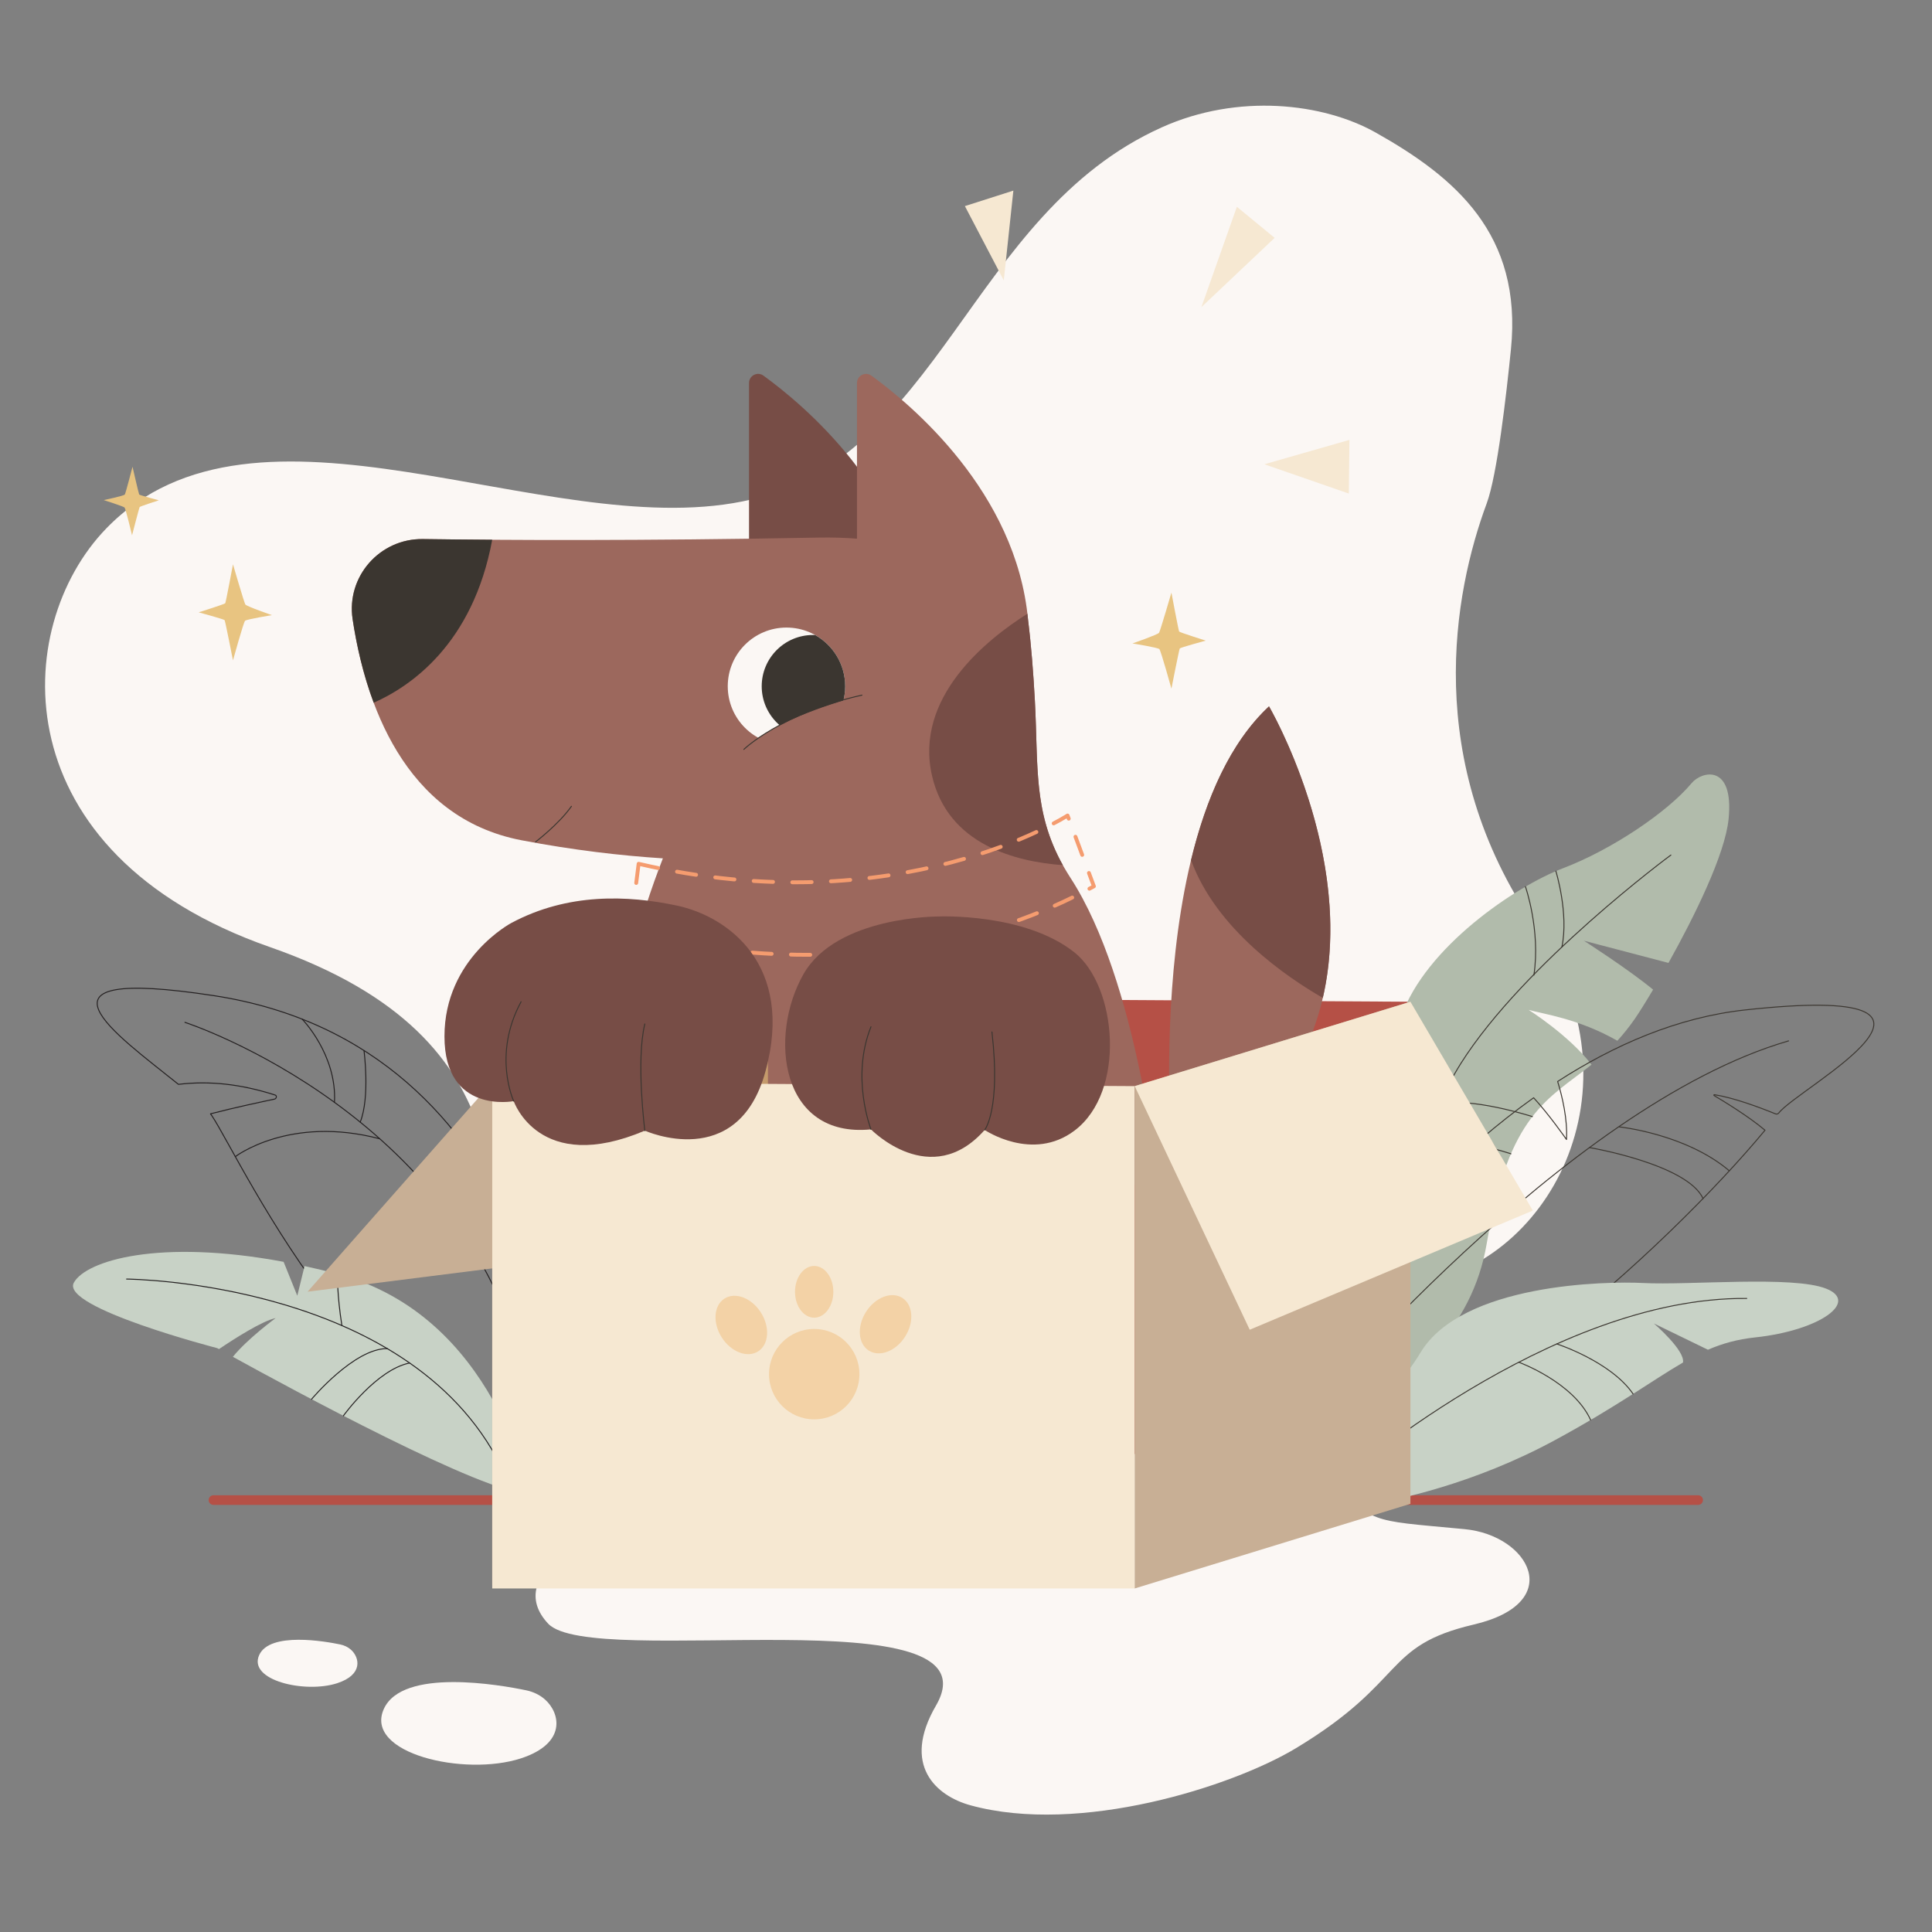 <?xml version="1.0" encoding="utf-8"?>
<!-- Generator: Adobe Illustrator 23.0.1, SVG Export Plug-In . SVG Version: 6.00 Build 0)  -->
<svg version="1.1" xmlns="http://www.w3.org/2000/svg" xmlns:xlink="http://www.w3.org/1999/xlink" x="0px" y="0px"
	 viewBox="0 0 2000 2000" style="enable-background:new 0 0 2000 2000;" xml:space="preserve">
<rect x="0" y="0" width="2000" height="2000" fill="#808080" stroke="none"/>
<style type="text/css">
	.st0{fill:#FBF7F4;}
	.st1{fill:#E8C481;}
	.st2{fill:#B1BBAB;}
	.st3{fill:#C88C7C;}
	.st4{fill:#9C685D;}
	.st5{fill:#C8D2C6;}
	.st6{fill:#774D46;}
	.st7{fill:none;stroke:#3B3630;stroke-width:2;stroke-linecap:round;stroke-linejoin:round;stroke-miterlimit:10;}
	.st8{fill:#3B3630;}
	.st9{fill:none;stroke:#3B3630;stroke-linecap:round;stroke-linejoin:round;stroke-miterlimit:10;}
	.st10{fill:#F3D2A6;}
	.st11{fill:#B55046;}
	.st12{fill:#F6E8D2;}
	.st13{fill:#C8AF95;}
	.st14{fill:none;stroke:#C8AF95;stroke-width:2;stroke-miterlimit:10;stroke-dasharray:20;}
	.st15{fill:none;stroke:#B55046;stroke-width:10;stroke-linecap:round;stroke-linejoin:round;stroke-miterlimit:10;}
	.st16{fill:none;stroke:#C88C7C;stroke-width:4;stroke-miterlimit:10;}
	.st17{fill:none;stroke:#C88C7C;stroke-width:10;stroke-miterlimit:10;}
	.st18{opacity:0.59;}
	.st19{fill:none;stroke:#B55046;stroke-width:2;stroke-miterlimit:10;}
	.st20{fill:none;stroke:#B55046;stroke-width:2;stroke-miterlimit:10;stroke-dasharray:21.147,21.147;}
	.st21{fill:none;stroke:#B55046;stroke-width:2;stroke-miterlimit:10;stroke-dasharray:22.175,22.175;}
	.st22{fill:none;stroke:#B55046;stroke-width:2;stroke-miterlimit:10;stroke-dasharray:24.298,24.298;}
	.st23{fill:none;stroke:#B55046;stroke-width:2;stroke-miterlimit:10;stroke-dasharray:18.158,18.158;}
	.st24{fill:none;stroke:#B55046;stroke-width:2;stroke-miterlimit:10;stroke-dasharray:20.105,20.105;}
	.st25{fill:none;stroke:#B55046;stroke-width:2;stroke-miterlimit:10;stroke-dasharray:19.018,19.018;}
	.st26{fill:none;stroke:#B55046;stroke-width:2;stroke-miterlimit:10;stroke-dasharray:20.067,20.067;}
	.st27{fill:none;stroke:#B55046;stroke-width:2;stroke-miterlimit:10;stroke-dasharray:20.489,20.489;}
	.st28{fill:none;stroke:#B55046;stroke-width:2;stroke-miterlimit:10;stroke-dasharray:19.799,19.799;}
	.st29{fill:none;stroke:#9C685D;stroke-width:6;stroke-linejoin:bevel;stroke-miterlimit:10;}
	.st30{fill:none;stroke:#9C685D;stroke-width:4;stroke-linejoin:round;stroke-miterlimit:10;}
	.st31{fill:none;stroke:#3B3630;stroke-width:2;stroke-miterlimit:10;}
	.st32{fill:none;stroke:#3B3630;stroke-width:4;stroke-linecap:round;stroke-linejoin:round;stroke-miterlimit:10;}
	.st33{fill:none;stroke:#9C685D;stroke-width:2;stroke-linecap:round;stroke-linejoin:round;stroke-miterlimit:10;}
	.st34{fill:none;stroke:#9C685D;stroke-width:2;stroke-linejoin:round;stroke-miterlimit:10;}
	.st35{fill:none;stroke:#774D46;stroke-linecap:round;stroke-linejoin:round;stroke-miterlimit:10;}
	.st36{fill:#2B2326;}
	.st37{fill:none;stroke:#231F20;stroke-linecap:round;stroke-linejoin:round;stroke-miterlimit:10;}
	.st38{fill:none;stroke:#B55046;stroke-width:2;stroke-miterlimit:10;stroke-dasharray:20.767,20.767;}
	.st39{fill:none;stroke:#B55046;stroke-width:2;stroke-miterlimit:10;stroke-dasharray:20.297,20.297;}
	.st40{fill:none;stroke:#B55046;stroke-width:2;stroke-miterlimit:10;stroke-dasharray:19.642,19.642;}
	.st41{fill:none;stroke:#B55046;stroke-width:2;stroke-miterlimit:10;stroke-dasharray:19.352,19.352;}
	.st42{fill:none;stroke:#B55046;stroke-width:2;stroke-miterlimit:10;stroke-dasharray:20.273,20.273;}
	.st43{fill:none;stroke:#3C2415;stroke-width:2;stroke-miterlimit:10;}
	.st44{fill:none;stroke:#3C2415;stroke-width:4;stroke-linecap:round;stroke-linejoin:round;stroke-miterlimit:10;}
	.st45{fill:#3C2415;}
	.st46{fill:#594A42;}
	.st47{fill:#F59C6F;}
	.st48{fill:#A26C60;}
	.st49{fill:none;stroke:#C88C7C;stroke-width:4;stroke-linecap:round;stroke-linejoin:round;stroke-miterlimit:10;}
	.st50{fill:none;stroke:#E9D0CB;stroke-width:6;stroke-miterlimit:10;}
	.st51{fill:none;stroke:#B1BBAB;stroke-width:6;stroke-linecap:round;stroke-linejoin:round;stroke-miterlimit:10;}
	.st52{fill:none;stroke:#E8C481;stroke-linecap:round;stroke-linejoin:round;stroke-miterlimit:10;}
	.st53{fill:none;stroke:#C88C7C;stroke-width:2;stroke-linecap:round;stroke-linejoin:round;stroke-miterlimit:10;}
	.st54{opacity:0.6;}
	.st55{fill:none;stroke:#FBF7F4;stroke-width:2;stroke-linecap:round;stroke-linejoin:round;}
	.st56{fill:none;stroke:#FBF7F4;stroke-width:2;stroke-linecap:round;stroke-linejoin:round;stroke-dasharray:19.232,19.232;}
	.st57{fill:none;stroke:#FBF7F4;stroke-width:2;stroke-linecap:round;stroke-linejoin:round;stroke-dasharray:19.121,19.121;}
	.st58{fill:none;stroke:#FBF7F4;stroke-width:2;stroke-linecap:round;stroke-linejoin:round;stroke-dasharray:12.279,12.279;}
	.st59{fill:none;stroke:#FBF7F4;stroke-width:2;stroke-linecap:round;stroke-linejoin:round;stroke-dasharray:13.653,13.653;}
	.st60{fill:none;stroke:#FBF7F4;stroke-width:2;stroke-linecap:round;stroke-linejoin:round;stroke-dasharray:19.486,19.486;}
	.st61{fill:none;stroke:#FBF7F4;stroke-width:2;stroke-linecap:round;stroke-linejoin:round;stroke-dasharray:18.655,18.655;}
	.st62{fill:none;stroke:#FBF7F4;stroke-width:2;stroke-linecap:round;stroke-linejoin:round;stroke-dasharray:18.767,18.767;}
	.st63{fill:none;stroke:#FBF7F4;stroke-width:2;stroke-linecap:round;stroke-linejoin:round;stroke-dasharray:21.284,21.284;}
	.st64{fill:none;stroke:#FBF7F4;stroke-width:2;stroke-linecap:round;stroke-linejoin:round;stroke-dasharray:24.985,24.985;}
	.st65{fill:none;stroke:#FBF7F4;stroke-width:2;stroke-linecap:round;stroke-linejoin:round;stroke-dasharray:14.135,14.135;}
	.st66{fill:none;stroke:#FBF7F4;stroke-width:2;stroke-linecap:round;stroke-linejoin:round;stroke-dasharray:20.138,20.138;}
	.st67{fill:none;stroke:#FBF7F4;stroke-width:2;stroke-linecap:round;stroke-linejoin:round;stroke-dasharray:21.976,21.976;}
	.st68{fill:none;stroke:#FBF7F4;stroke-width:2;stroke-linecap:round;stroke-linejoin:round;stroke-dasharray:21.826,21.826;}
	.st69{fill:none;stroke:#FBF7F4;stroke-width:2;stroke-linecap:round;stroke-linejoin:round;stroke-dasharray:24.072,24.072;}
	
		.st70{opacity:0.6;fill:none;stroke:#FBF7F4;stroke-width:2;stroke-linecap:round;stroke-linejoin:round;stroke-miterlimit:10;stroke-dasharray:20;}
	.st71{fill:none;stroke:#F3D2A6;stroke-width:3;stroke-miterlimit:10;stroke-dasharray:12;}
	.st72{fill:none;stroke:#E9D0CB;stroke-width:4;stroke-miterlimit:10;}
	.st73{fill:none;stroke:#3B3630;stroke-width:3;stroke-linecap:round;stroke-linejoin:round;stroke-miterlimit:10;}
	
		.st74{fill:none;stroke:#F6E8D2;stroke-width:4;stroke-linecap:round;stroke-linejoin:round;stroke-miterlimit:10;stroke-dasharray:20;}
	.st75{fill:none;stroke:#3B3630;stroke-width:10;stroke-linecap:round;stroke-linejoin:round;stroke-miterlimit:10;}
	.st76{fill:#949B8F;}
	.st77{fill:none;stroke:#FBF7F4;stroke-width:4;stroke-linecap:round;stroke-linejoin:round;}
	.st78{fill:none;stroke:#FBF7F4;stroke-width:4;stroke-linecap:round;stroke-linejoin:round;stroke-dasharray:19.539,19.539;}
	.st79{fill:none;stroke:#FBF7F4;stroke-width:4;stroke-linecap:round;stroke-linejoin:round;stroke-dasharray:22.298,22.298;}
	.st80{fill:none;stroke:#FBF7F4;stroke-width:4;stroke-linecap:round;stroke-linejoin:round;stroke-dasharray:25.182,25.182;}
	.st81{fill:none;stroke:#FBF7F4;stroke-width:4;stroke-linecap:round;stroke-linejoin:round;stroke-dasharray:19.529,19.529;}
	.st82{fill:none;stroke:#FBF7F4;stroke-width:4;stroke-linecap:round;stroke-linejoin:round;stroke-dasharray:18.862,18.862;}
	.st83{fill:none;stroke:#FBF7F4;stroke-width:4;stroke-linecap:round;stroke-linejoin:round;stroke-dasharray:12.14,12.14;}
	.st84{fill:none;stroke:#FBF7F4;stroke-width:4;stroke-linecap:round;stroke-linejoin:round;stroke-dasharray:16.039,16.039;}
	.st85{fill:none;stroke:#FBF7F4;stroke-width:4;stroke-linecap:round;stroke-linejoin:round;stroke-dasharray:20.253,20.253;}
	.st86{fill:none;stroke:#FBF7F4;stroke-width:4;stroke-linecap:round;stroke-linejoin:round;stroke-dasharray:19.54,19.54;}
	.st87{fill:none;stroke:#3B3630;stroke-width:2;stroke-linejoin:round;stroke-miterlimit:10;}
	.st88{fill:none;stroke:#3B3630;stroke-width:5;stroke-linecap:round;stroke-linejoin:round;stroke-miterlimit:10;}
	.st89{fill:none;stroke:#3B3630;stroke-width:4;stroke-linecap:round;stroke-linejoin:round;}
	.st90{fill:none;stroke:#3B3630;stroke-width:4;stroke-linecap:round;stroke-linejoin:round;stroke-dasharray:11.906,11.906;}
	.st91{fill:none;stroke:#3B3630;stroke-width:4;stroke-linecap:round;stroke-linejoin:round;stroke-dasharray:12.052,12.052;}
	.st92{fill:none;stroke:#3B3630;stroke-width:4;stroke-linecap:round;stroke-linejoin:round;stroke-dasharray:12.118,12.118;}
	.st93{fill:none;stroke:#3B3630;stroke-width:4;stroke-linecap:round;stroke-linejoin:round;stroke-dasharray:12.231,12.231;}
	.st94{fill:none;stroke:#3B3630;stroke-width:4;stroke-linecap:round;stroke-linejoin:round;stroke-dasharray:12.056,12.056;}
	.st95{fill:none;stroke:#9C685D;stroke-width:4;stroke-linecap:round;stroke-linejoin:round;stroke-miterlimit:10;}
	.st96{fill:none;stroke:#3B3630;stroke-width:16;stroke-miterlimit:10;}
	.st97{fill:none;stroke:#3B3630;stroke-miterlimit:10;}
	
		.st98{fill:none;stroke:#F59C6F;stroke-width:4;stroke-linecap:round;stroke-linejoin:round;stroke-miterlimit:10;stroke-dasharray:20;}
	.st99{fill:#C49A6C;}
	.st100{opacity:0.48;fill:#F6E8D2;}
	.st101{fill:none;stroke:#B55046;stroke-miterlimit:10;}
	.st102{fill:none;stroke:#B55046;stroke-miterlimit:10;stroke-dasharray:11.968,11.968;}
	.st103{fill:none;stroke:#231F20;stroke-width:2;stroke-linecap:round;stroke-linejoin:round;stroke-miterlimit:10;}
	.st104{fill:#9FAF9E;}
	.st105{opacity:0.5;fill:#F6E8D2;}
	.st106{fill:none;stroke:#F59C6F;stroke-width:2;stroke-linecap:round;stroke-linejoin:round;}
	.st107{fill:none;stroke:#F59C6F;stroke-width:2;stroke-linecap:round;stroke-linejoin:round;stroke-dasharray:22.879,22.879;}
	.st108{fill:none;stroke:#F59C6F;stroke-width:2;stroke-linecap:round;stroke-linejoin:round;stroke-dasharray:17.346,17.346;}
	.st109{fill:none;stroke:#F59C6F;stroke-width:2;stroke-linecap:round;stroke-linejoin:round;stroke-dasharray:19.477,19.477;}
	.st110{fill:none;stroke:#F59C6F;stroke-width:2;stroke-linecap:round;stroke-linejoin:round;stroke-dasharray:16.99,16.99;}
	.st111{fill:none;stroke:#F59C6F;stroke-width:2;stroke-linecap:round;stroke-linejoin:round;stroke-dasharray:20.587,20.587;}
	.st112{fill:none;stroke:#F59C6F;stroke-width:2;stroke-linecap:round;stroke-linejoin:round;stroke-dasharray:22.645,22.645;}
	.st113{fill:none;stroke:#F59C6F;stroke-width:2;stroke-linecap:round;stroke-linejoin:round;stroke-dasharray:20.318,20.318;}
	.st114{fill:none;stroke:#F59C6F;stroke-width:2;stroke-linecap:round;stroke-linejoin:round;stroke-dasharray:18.019,18.019;}
	.st115{fill:none;stroke:#F59C6F;stroke-width:2;stroke-linecap:round;stroke-linejoin:round;stroke-dasharray:22.915,22.915;}
	.st116{fill:none;stroke:#F59C6F;stroke-width:2;stroke-linecap:round;stroke-linejoin:round;stroke-dasharray:21.71,21.71;}
	.st117{fill:none;stroke:#F59C6F;stroke-width:2;stroke-linecap:round;stroke-linejoin:round;stroke-dasharray:25.058,25.058;}
	.st118{fill:none;stroke:#F59C6F;stroke-width:2;stroke-linecap:round;stroke-linejoin:round;stroke-dasharray:20.043,20.043;}
	.st119{fill:#BAA695;}
</style>
<g id="_x31_2">
</g>
<g id="_x31_1">
</g>
<g id="_x31_0">
</g>
<g id="_x30_9">
</g>
<g id="_x30_8">
</g>
<g id="_x30_7">
</g>
<g id="_x30_6">
</g>
<g id="_x30_5">
</g>
<g id="_x30_4">
</g>
<g id="_x30_3">
	<path class="st0" d="M1564.11,361.69c12.11-119.55-58.18-178.47-140.05-224.5c-54.41-30.59-142.46-40.82-221.32-5.39
		c-200.35,90-228.72,345.92-434.29,387.3c-205.57,41.38-502.97-132.26-658.33,27.83C10.66,649.4,1.58,883.39,279.6,980.47
		s218.95,280.57,248.32,394.54c29.37,113.97,189.21,250.02,419.74,105.49s379.85-136.13,515.37-151.6
		c135.52-15.47,243.17-198.87,125.98-370.08s-84.12-345.52-50.01-437.6C1549.9,491.81,1559.29,409.21,1564.11,361.69z"/>
	<polygon class="st11" points="794.96,1033.01 794.96,1557.02 1460.07,1557.02 1460.07,1037 	"/>
	<g>
		<g>
			<path class="st6" d="M775.38,607.3V396.48c0-7.68,8.7-12.14,14.92-7.64c40.47,29.3,150.13,120.26,162.2,252.96
				C967.34,804.91,775.38,607.3,775.38,607.3z"/>
			<path class="st4" d="M1108.27,908.92c-39.86-61.51-33.01-110.5-36.98-183.69c-1.53-28.29-3.77-57.21-7.03-83.43
				c-12.07-132.7-121.72-223.65-162.2-252.95c-6.22-4.5-14.92-0.04-14.92,7.64l0,161.16c-12.53-1-25.69-1.4-39.52-1.14
				c-186.02,3.48-328.14,2.67-409.88,1.54c-44.59-0.62-79.36,38.82-72.71,82.91c12.75,84.59,52.53,205.5,174.9,228.89
				c54,10.32,103.31,15.96,146.29,18.72c-21.94,56.05-56.49,163.24-57.85,285.21c-1.99,179.22,569.51,47.79,569.51,47.79
				S1177.97,1016.45,1108.27,908.92z"/>
			<path class="st8" d="M509.54,558.75c-27.49-0.18-51.51-0.44-71.8-0.72c-44.59-0.62-79.36,38.82-72.71,82.91
				c4.01,26.63,10.71,56.86,21.82,86.52C425,710.61,489.56,666.69,509.54,558.75z"/>
			<circle class="st0" cx="814.14" cy="710.42" r="60.77"/>
			<path class="st8" d="M788.52,710.42c0,29.31,23.76,53.08,53.08,53.08c0.75,0,1.49-0.03,2.24-0.06
				c18.54-10.41,31.08-30.24,31.08-53.02c0-22.78-12.54-42.61-31.08-53.02c-0.74-0.03-1.49-0.06-2.24-0.06
				C812.28,657.34,788.52,681.11,788.52,710.42z"/>
			<path class="st4" d="M931.05,710.42c0,0-174.14,33.22-177.68,96.94c-3.53,63.72,149.8,0,149.8,0L931.05,710.42z"/>
			<path class="st9" d="M770.03,775.76c0,0,38.68-37.38,122.25-56.16"/>
			<path class="st9" d="M554.43,871.52c0,0,24.15-18.42,37.1-36.83"/>
			<path class="st6" d="M1100.25,895.6c-30.89-55.49-25.28-102.54-28.96-170.37c-1.53-28.29-3.77-57.21-7.03-83.43
				c-0.2-2.17-0.42-4.33-0.67-6.48c-42.2,26.6-117.57,86.74-98.69,168.06C981.38,874.36,1051.47,892.09,1100.25,895.6z"/>
		</g>
		<path class="st98" d="M661.11,894.19l-8.94,70.83c0,0,254.34,76.74,480.23-47.5l-27.26-73.3
			C1105.13,844.22,930.95,957.35,661.11,894.19z"/>
	</g>
	<line class="st15" x1="221.01" y1="1552.87" x2="1757.88" y2="1552.87"/>
	<g>
		<path class="st2" d="M1311.78,1358.25c30.32-73.19,113.68-234.73,138.89-306.24c25.21-71.51,117.58-134.27,167.47-153.26
			c49.89-19,107.69-57.71,132.99-88.01c10.65-12.75,44.07-20.26,38.29,37.2c-3.69,36.65-35.47,100.99-62.22,148.87l-87.53-22.97
			c0,0,46.47,29.81,71.61,50.62c-8.26,13.91-15,24.55-18.69,29.89c-6.08,8.8-12.2,16.36-18.31,23.04
			c-40.21-23.03-77.22-27.73-91.81-31.97c0,0,41.64,26.2,65.08,56.71c-44.61,35.73-85.93,50.55-108.46,184.94
			c-30.03,179.1-258.55,212.14-258.55,212.14C1246.23,1491.75,1281.47,1431.44,1311.78,1358.25z"/>
		<path class="st9" d="M1729.68,885.15c0,0-151.79,111.89-217.42,215.72c-36.18,57.24-150.73,306.13-189.81,333.64"/>
		<path class="st9" d="M1586.34,1155.9c0,0-66.06-21.3-97.67-12.48"/>
		<path class="st9" d="M1564.11,1194.42c0,0-60.4-20.66-96.42-11.02"/>
		<path class="st9" d="M1610.64,901.8c0,0,13.53,43.91,6.21,78.56"/>
		<path class="st9" d="M1579.14,917.89c0,0,15.76,45.02,8.75,91.53"/>
	</g>
	<g>
		<path class="st37" d="M191.45,1058.34c0,0,300.34,97.28,356.67,384.66"/>
		<path class="st37" d="M221.38,1030.69c-205.04-31.39-100.7,40.15-36.65,91.83c31.82-3.82,64.37-0.42,100.16,11.08
			c1.98,0.64,1.34,3.76-0.69,4.19c-11.89,2.48-41.18,8.72-66.32,15.23c0.54,0.7,1.04,1.38,1.49,2.05
			c29.18,43.1,185.81,385.6,363.41,310.29C582.77,1465.35,561.16,1082.7,221.38,1030.69z"/>
		<path class="st37" d="M243.58,1197.36c0,0,56.06-43.11,149.59-18.48"/>
		<path class="st37" d="M312.81,1055c0,0,36.1,36.86,33.42,86.12"/>
		<path class="st37" d="M376.8,1087.48c0,0,6.43,48.08-3.9,74.14"/>
	</g>
	<g>
		<path class="st5" d="M349.39,1318.85c-11.73-3.09-23.1-5.82-34.12-8.22l-7.51,30.72l-14.17-35.11
			c-129.38-24.19-204.74-1.09-217.15,21.58c-14.1,25.75,148.46,67.77,148.46,67.77s0.61,0.34,1.77,0.99
			c15.56-10.48,44.73-29.21,58.69-32.1c0,0-29.5,21.66-44.28,40.09c58.91,32.5,260.89,142.04,306.42,141.67
			C547.5,1546.24,512.91,1361.96,349.39,1318.85z"/>
		<path class="st37" d="M131.06,1324.08c0,0,301.37,1.96,392.05,203.2"/>
		<path class="st37" d="M322.52,1448.46c0,0,44.17-52.69,78.33-52.4"/>
		<path class="st37" d="M355.49,1465.61c0,0,34.42-47.82,68.58-54.65"/>
		<path class="st37" d="M349.33,1319.76c0,0-0.45,20.42,4.58,52.44"/>
	</g>
	<path class="st0" d="M1055.09,1524.13c0,0,230.8-52.13,303.3,1.31c72.49,53.44,52.63,47.53,157.86,57.54
		c66.78,6.35,105.58,76.23,9.22,98.78c-94.58,22.14-68.47,58.44-184.1,128.07c-65.85,39.65-223.81,90.03-336.73,59.01
		c-35.72-9.81-71.56-41.58-35.72-103.23c67.45-116.03-356.48-36.76-401.51-84.85c-45.69-48.79,29.27-109.4,223.65-138.53
		S1055.09,1524.13,1055.09,1524.13z"/>
	<polygon class="st13" points="509.54,1120.37 318.39,1337.17 652.25,1295.02 602.56,1092.37 	"/>
	<polygon class="st99" points="509.54,1640.86 794.96,1553.24 794.96,1033.48 509.54,1120.84 	"/>
	<g>
		<path class="st9" d="M1353.2,1465.2c0,0,265.63-320.19,498.3-387.67"/>
		<path class="st9" d="M1774.39,1134.11c-0.47-0.28-0.2-1,0.34-0.91c20.36,3.33,45.99,12.81,63.22,19.86
			c1.24,0.51,2.67,0.12,3.49-0.94c0-0.01,0.01-0.01,0.01-0.02c20.27-26.38,231.07-135.71-35.01-106.6
			c-69.78,7.63-135.29,36.14-193.98,74.03c4.87,15.88,10.32,38.94,9.18,60.09c0,0-18.16-26.06-34.03-43.22
			c-151.33,107.74-251.41,270.71-251.41,270.71s-125.87,43.03,8.86,82.7c127.82,37.63,384.79-202.34,482.07-319.8
			C1809.72,1155.23,1782.35,1138.78,1774.39,1134.11z"/>
		<path class="st9" d="M1676.41,1166.56c0,0,68.75,7.19,113.79,45.47"/>
		<path class="st9" d="M1645.81,1188.03c0,0,100.71,17.12,117.2,52.68"/>
		<path class="st9" d="M1539,1175.08c0,0,27.38,31.93,26,76.48"/>
	</g>
	<g>
		<path class="st5" d="M1890.37,1333.97c-34.61-13.63-141.38-3.3-189.6-5.81c-37.63-1.95-187.21,0.45-230.25,72.03
			c-31.39,52.2-84.98,87.17-94.24,121.96c-5.49,20.62,12.24,40.05,33.31,36.71c37.15-5.89,116.7-22.85,200.09-68.04
			c64.65-35.03,101.08-62.11,132.54-80.34c2.39-12.57-30.16-40.45-30.16-40.45l56,27.21c15.01-6.49,30.4-10.78,48.94-12.77
			C1883.84,1377.33,1924.99,1347.6,1890.37,1333.97z"/>
		<path class="st9" d="M1385.92,1535.31c0,0,218.3-193.16,422.28-191.16"/>
		<path class="st9" d="M1611.61,1391.23c0,0,55.99,18.19,78.94,51.76"/>
		<path class="st9" d="M1572.26,1410.17c0,0,56.59,20.6,74.37,59.81"/>
	</g>
	<g>
		<polygon class="st12" points="1319.52,246.23 1243.67,317.95 1280.4,214.07 		"/>
		<polygon class="st12" points="1396.3,510.93 1396.91,455.39 1308.86,480.61 		"/>
		<polygon class="st12" points="1049.03,197.32 1039.11,290.27 998.85,213.36 		"/>
	</g>
	<g>
		<path class="st4" d="M1214.95,1221.91c0,0-37.41-363.93,98.72-490.7C1313.67,731.2,1508.78,1064.98,1214.95,1221.91z"/>
		<path class="st6" d="M1232.97,890.39c15.36-63.44,40.44-121.68,80.7-159.18c0,0,89.95,153.89,55.71,301.81
			C1331.69,1011.32,1258.9,961.74,1232.97,890.39z"/>
	</g>
	<g>
		<polygon class="st12" points="509.54,1120.37 509.54,1644.37 1174.65,1644.37 1174.65,1124.35 		"/>
		<polygon class="st13" points="1174.65,1644.37 1460.07,1556.75 1460.07,1037 1174.65,1124.35 		"/>
		<polygon class="st12" points="1174.65,1124.35 1293.71,1376.53 1586.78,1253.18 1460.07,1037 		"/>
		<g>
			<circle class="st10" cx="842.88" cy="1422.52" r="46.79"/>
			<ellipse class="st10" cx="842.83" cy="1337.29" rx="19.84" ry="26.77"/>
			
				<ellipse transform="matrix(0.538 -0.843 0.843 0.538 -732.533 1405.787)" class="st10" cx="916.66" cy="1371.41" rx="32.32" ry="23.96"/>
			
				<ellipse transform="matrix(0.843 -0.538 0.538 0.843 -617.327 628.722)" class="st10" cx="767.59" cy="1371.11" rx="24.02" ry="32.4"/>
		</g>
	</g>
	<path class="st0" d="M363.36,1707.82c-3.14-2.81-7.03-4.62-11.15-5.48c-15.17-3.16-72.91-13.43-83.91,11
		c-11.82,26.23,47.58,39.94,80.8,29.1C376.25,1733.58,372.22,1715.76,363.36,1707.82z"/>
	<path class="st0" d="M564.32,1759.43c-5.51-4.93-12.35-8.12-19.59-9.63c-26.65-5.56-128.07-23.59-147.4,19.33
		c-20.76,46.08,83.58,70.16,141.95,51.12C586.97,1804.69,579.89,1773.38,564.32,1759.43z"/>
	<g>
		<path class="st6" d="M529.47,955.38c0,0-69.36,36.51-69.36,117.49s71.69,67.04,71.69,67.04s26.21,77,135.74,30.53
			c0,0,96.01,43.43,124.79-61.07c30.53-110.85-39.01-160.74-91.6-171.92C649.81,926.64,587.88,924.19,529.47,955.38z"/>
		<path class="st9" d="M531.79,1139.91c0,0-22.24-47.85,7.63-102.91"/>
		<path class="st9" d="M667.53,1170.44c0,0-9.29-72.84,0-110.43"/>
	</g>
	<g>
		<path class="st6" d="M971.54,948.75c0,0-105.54-0.57-139.82,59.74c-36.45,64.12-23.9,169.92,69.91,160.63
			c0,0,61.94,63.61,117.7,0.61c0,0,49.41,33.49,92.93,0.72c53.76-40.49,44.02-149.53,0-184.53
			C1060.48,944.76,971.54,948.75,971.54,948.75z"/>
		<path class="st9" d="M901.63,1169.12c0,0-21.03-53.89,0-106.2"/>
		<path class="st9" d="M1019.33,1169.72c0,0,16.81-20.72,7.52-101.46"/>
	</g>
	<path class="st1" d="M137.18,483.16c0,0,6.42,28.05,6.9,28.77c0.47,0.72,20.34,5.98,20.34,5.98s-19.4,6.26-19.87,6.98
		s-7.86,29.24-7.86,29.24s-6.57-27.56-7.75-28.76c-1.18-1.2-21.56-7.69-21.56-7.69s20.87-4.33,21.82-5.77
		C130.14,510.47,137.18,483.16,137.18,483.16z"/>
	<path class="st1" d="M241.18,584.18c0,0-7.36,39.3-8,40.28s-27.53,9.42-27.53,9.42s26.25,7.15,26.89,8.12s8.64,41.58,8.64,41.58
		s10.89-39.3,12.49-40.93c1.6-1.62,27.85-5.85,27.85-5.85s-26.25-9.09-27.53-11.04C252.71,623.8,241.18,584.18,241.18,584.18z"/>
	<path class="st1" d="M1212.65,613.47c0,0,7.36,39.3,8,40.28c0.64,0.97,27.53,9.42,27.53,9.42s-26.25,7.15-26.89,8.12
		c-0.64,0.97-8.64,41.58-8.64,41.58s-10.89-39.3-12.49-40.93c-1.6-1.62-27.85-5.85-27.85-5.85s26.25-9.1,27.53-11.04
		C1201.12,653.1,1212.65,613.47,1212.65,613.47z"/>
</g>
<g id="_x30_2">
</g>
<g id="_x30_1">
</g>
</svg>
